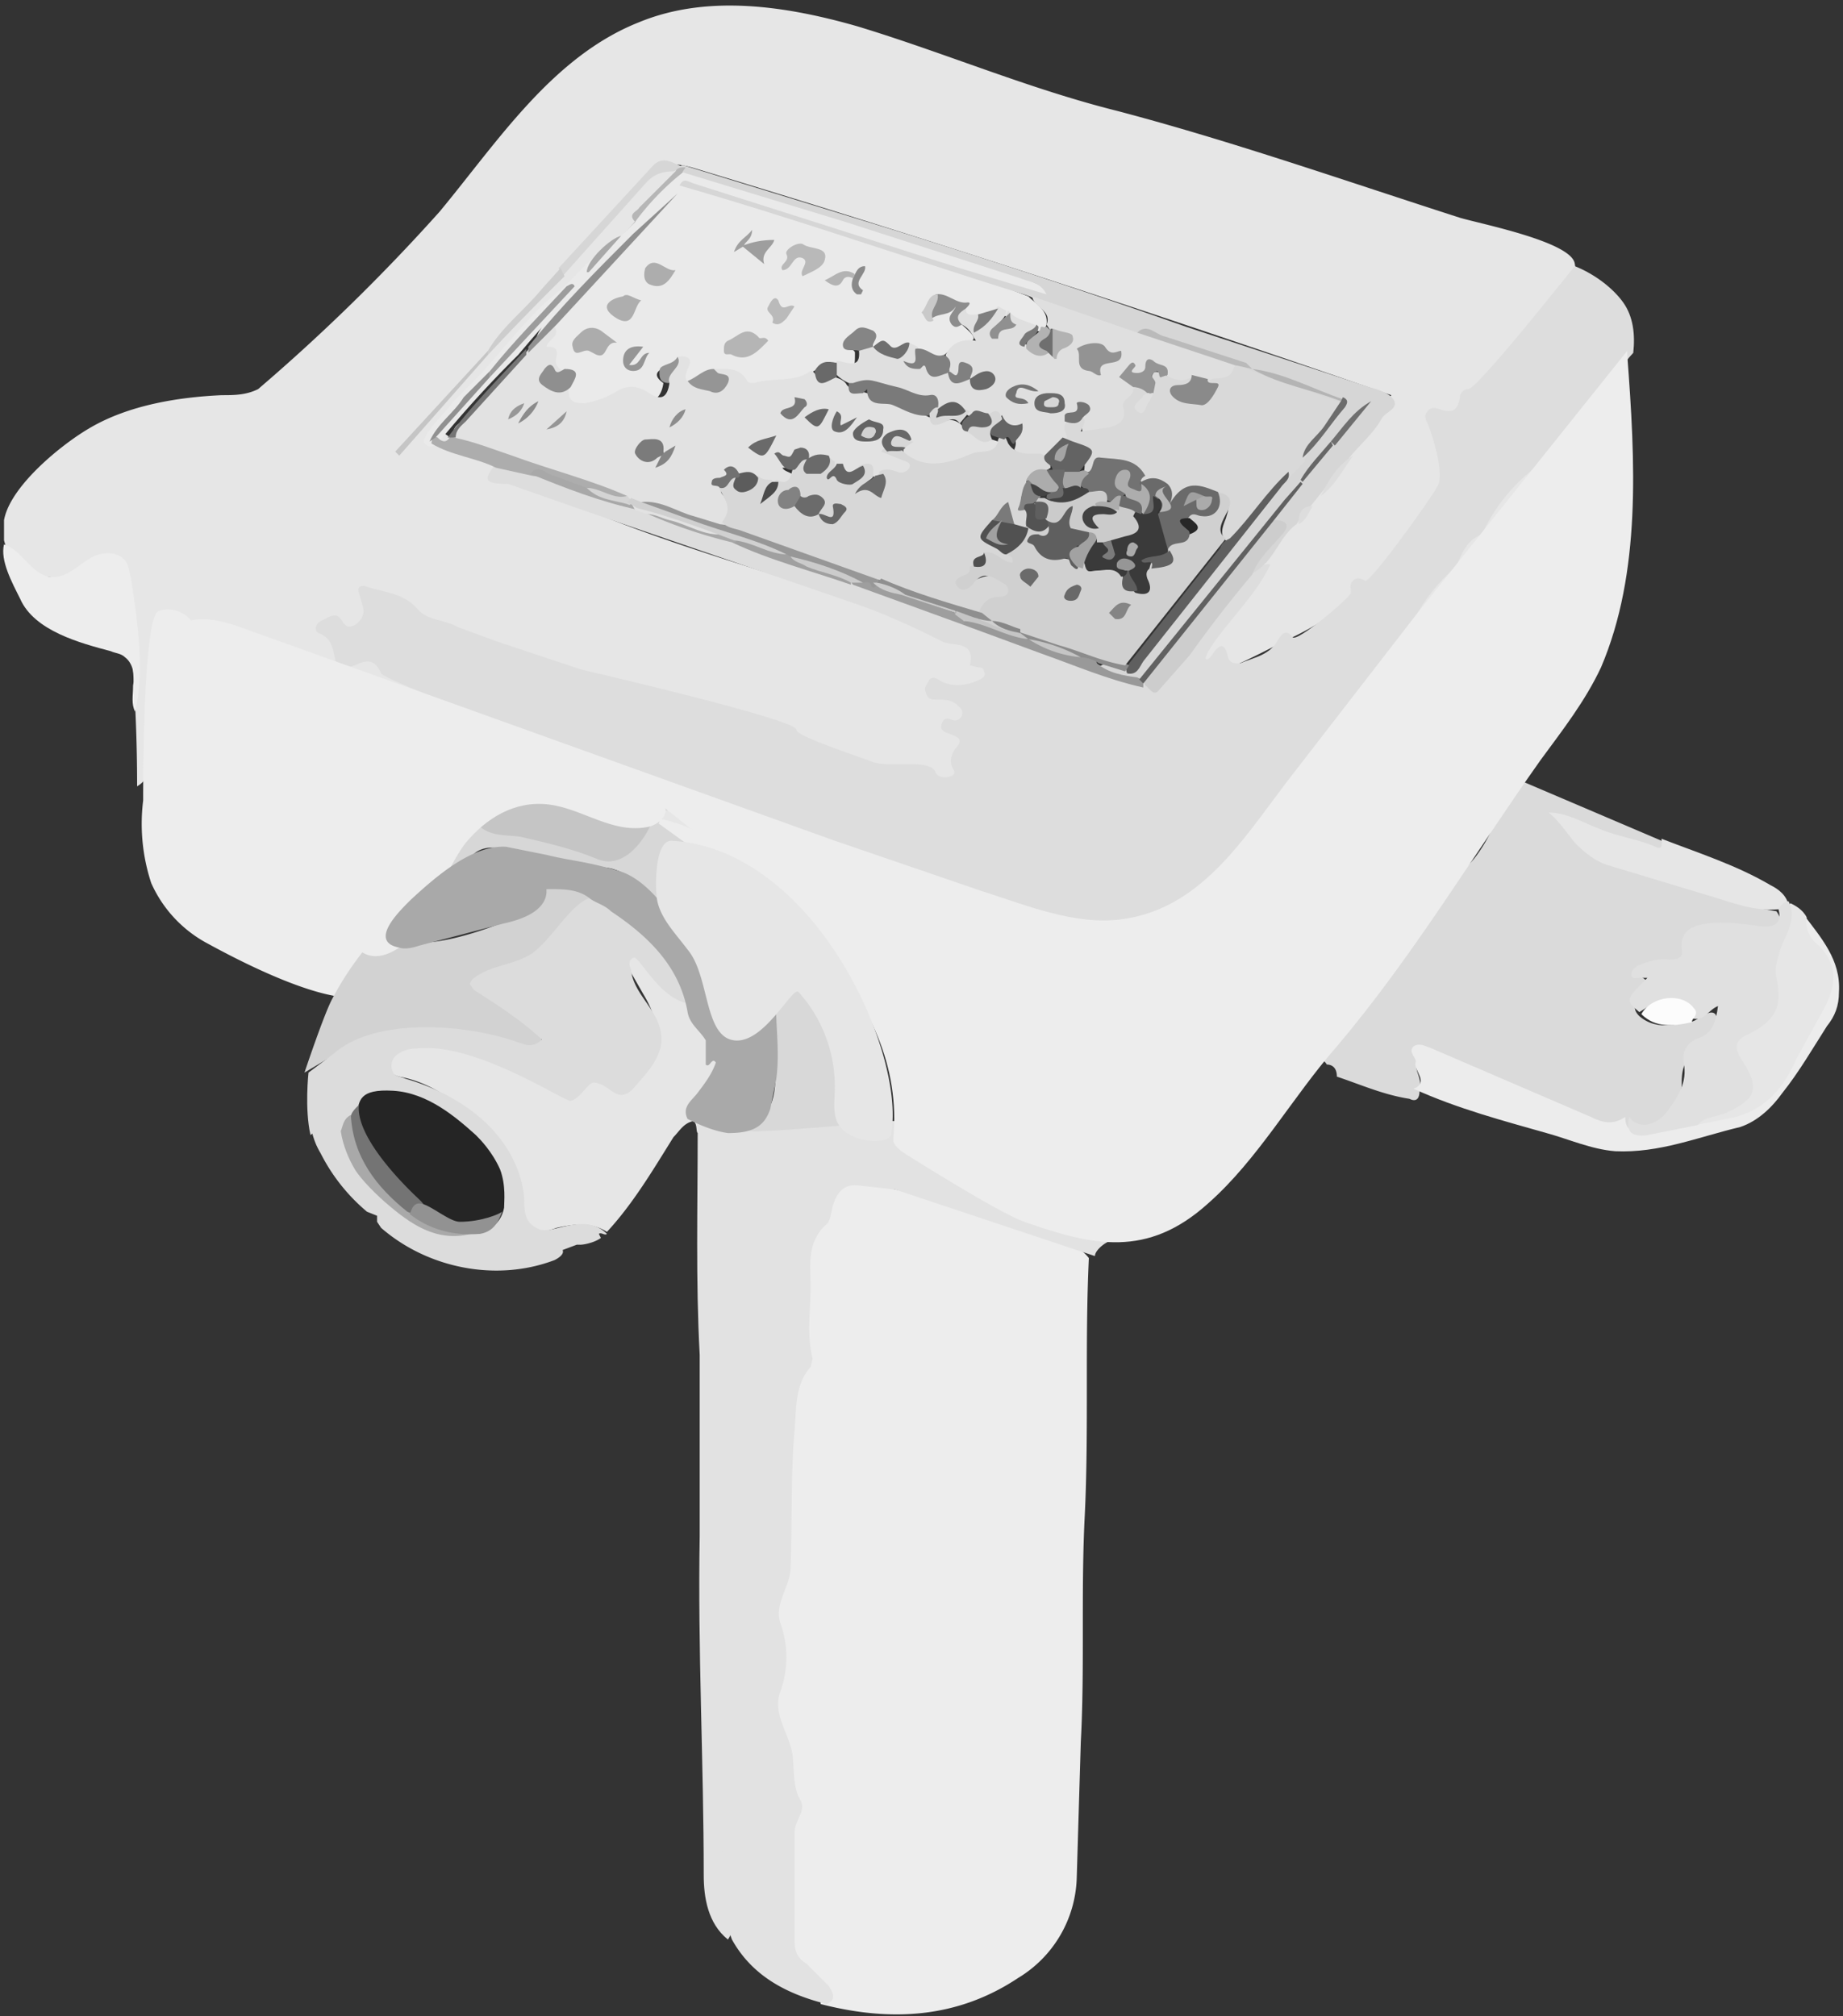 <svg xmlns="http://www.w3.org/2000/svg" id="图层_1" viewBox="0 0 91.4 100"><rect x="0" y="0" width="91.4" height="100" fill="#333333" stroke="none"/><style>.st0{fill:#e6e6e6}.st1{fill:#ededed}.st2{fill:#ddd}.st4{fill:#d2d2d2}.st5{fill:#e2e2e2}.st7{fill:#dcdcdc}.st9{fill:#d6d6d6}.st10{fill:#adadad}.st11{fill:#c5c5c5}.st12{fill:#cdcdcd}.st15{fill:#b6b6b6}.st16{fill:#a8a8a8}.st17{fill:#d7d7d7}.st19{fill:#9e9e9e}.st20{fill:#a0a0a0}.st24{fill:#a9a9a9}.st26{fill:#747474}.st28{fill:#dfdfdf}.st29{fill:#909090}.st31{fill:gray}.st33{fill:#acacac}.st34{fill:#8f8f8f}.st35{fill:#959595}.st36{fill:#8d8d8d}.st39{fill:#858585}.st40{fill:#bababa}.st41{fill:#6f6f6f}.st42{fill:#b2b2b2}.st43{fill:#696969}.st44{fill:#969696}.st45{fill:#8a8a8a}.st49{fill:#787878}.st51{fill:#616161}.st52{fill:#5f5f5f}.st56{fill:#676767}.st58{fill:#d0d0d0}.st59{fill:#979797}.st60{fill:#cbcbcb}.st62{fill:#7a7a7a}.st64{fill:#646464}.st65{fill:#7b7b7b}.st66{fill:#6b6b6b}.st67{fill:#6a6a6a}.st79{fill:#a5a5a5}.st82{fill:#828282}.st90{fill:#434343}</style><path d="M.2 26.8v-1c.3-1.7 2.9-3.8 4.3-4.6 1.9-1.1 4.3-1.5 6.5-1.6.6 0 1.2 0 1.8-.3a94.5 94.5 0 0 0 9-8.8c2.9-3.5 5.6-7.7 9.9-9.4 3.4-1.4 7.3-.8 10.8.2 4.3 1.3 8.5 3.1 12.9 4.2 5.7 1.5 11.4 3.5 17 5.3 1 .3 5.6 1.2 5.7 2.3.1.4-.2.9-.4 1.2l-8.6 13.3a14 14 0 0 1-5.2 4.1c-1.6.8-4.3 2.3-6.1 2.3.1-1 .9-1.9 1.6-2.7L69 19.6c-11.5-4-23.1-7.8-34.7-11.3-.4-.1-.8-.2-1.3-.1-.4.1-.7.4-1 .8L21.4 20.6 31.9 9.1c.5-.5 1.4-1.1 1.9-.6L21.9 21.4c7.2 5.1 16.3 6.6 24.5 9.9.8.3 4 .7 4.4 1.5.3.8.8 2.8 1 4.2 0 .4-.6 3.4-1 3.5 0 0-1.5 3.6-4.8 2.9-10-2.2-29.6-10.7-30-10.5-.6.3-1.4 0-2-.3-1.5-.8-3.2-1.2-4.8-1.8-.5-.2-1.2-.3-1.5.1l-.1.7v5.3c0 .8-.1 1.7-.8 2.1 0-3.3-.2-6.6-.6-9.9-.1-.5-.2-1-.6-1.3-.5-.3-1.1.2-1.6.5-1.4.8-3.4.1-3.8-1.5z" class="st0"/><path d="M54 62.4c-.2 4.2 0 8.5-.2 12.7-.2 3.8 0 7.6-.2 11.3l-.2 6.7a6 6 0 0 1-2.9 5c-3 2-6.3 2.2-9.8 1.3 0-.8-.6-1.2-1.1-1.7-.6-.4-.8-1-.8-1.7a29 29 0 0 1 .1-5.1c.1-1.1.1-2.2-.1-3.3-.1-.6-.2-1.2-.5-1.8-.4-.9-.4-1.9 0-2.9.2-.5.2-.9 0-1.4-.4-.9-.4-1.9 0-2.9l.3-1.5c-.1-2.4.2-4.8.2-7.2l.1-.9c.8-1.4.6-2.9.6-4.3v-2.1c0-.5.1-1 .5-1.4.4-.4.5-.9.7-1.4.4-1 .9-1.2 2-1.1 2.7.3 5.1 1.4 7.6 2.2l2.5.8c.5.1.9.3 1.2.7z" class="st1"/><path d="M60.9 44.4c-1.1 1.5-3 1.9-4.8 2.2-2.6.3-37-12.6-37.2-13.2-.3-.7-.7-.7-1.3-.4-.3.1-.6.2-.9 0-.2-.6-.1-1.3-.9-1.6-.2-.1-.2-.4.1-.6.3-.1.7-.5 1-.1.2.3.3.5.7.3.3-.2.5-.5.4-.9l-.2-.7c-.1-.3.1-.4.4-.3.9.3 1.8.3 2.5 1.1.5.6 1.3.5 2 .9l1.9.7 4.2 1.4c.4.1 10.8 2.5 10.7 3-.1.3 3.6 1.5 3.8 1.6.9.3 2.8-.2 3.1.5.1.4 1.1.3.9-.1-.2-.3-.2-.7.1-1.1.5-.5-.1-.6-.3-.7-.3-.1-.5-.2-.4-.5.1-.3.3-.3.5-.2.2.1.4 0 .5-.2.1-.3-.1-.4-.3-.6-.3-.2-.6-.2-.9-.2-.3 0-.5 0-.6-.4-.1-.2.1-.4.2-.6.2-.2.4 0 .6.1.6.3 1.3.2 1.9-.1.2-.1.3-.2.2-.4 0-.2-.2-.2-.3-.2l-.4-.1c.3-1.3-.9-.9-1.4-1.2-1.4-.7-2.9-1.4-4.4-1.9l-13.4-4.6-3.7-1.3c-1.2 0-1.2-.2-.7-.9.6-.3 1.2.2 1.8.2 1.8.6 3.5 1.3 5.4 1.8l4.7 1.6 6 2.1 5.6 1.9 8.8 3.1c.5.3.8.1 1.1-.3 1.5-1.6 2.7-3.5 4.2-5.1.3-.1.5-.5.9-.4-.6 1.3-1.7 2.4-2.6 3.6-.9 1.2-.6 1.3-.3.9.2-.3.6-.9.8.1.1.3.3.3.6.3.7-.3 1.5-.4 1.9-1.2.2-.3.4-.5.7-.1.2.3 2.9-2 2.9-2.2 0-.2-.1-.4.1-.6.2-.2.4-.1.6 0 .2.2 3.3-4.1 3.6-4.7.3-.5-.1-2.1-.5-3.1-.1-.2-.2-.4 0-.6.1-.2.4-.2.6-.1.6.2.9.1 1-.6 0-.2.2-.4.4-.4.4.1 5.2-6 5.3-6.1 1 .4 1.9 1.1 2.4 1.8s.6 1.6.5 2.5c-1.3 1.3-18.9 25.3-20.1 26.9z" class="st2"/><path fill="#dadada" d="M65.8 52.8c-.1-.2-.4-.3-.3-.4.6-.6.3-1.4.8-2 .3-.3.4-.7 1-.7.5 0 .9-.5 1.1-.9a48 48 0 0 1 4.7-6.2c.7-.9 1.1-1.8 1.3-2.8.1-.6.3-1.3 1.2-1l6.8 2.9c.3.9-.3.6-.7.5-1.5-.4-2.9-.9-4.3-1.5.8 1.3 2 2.1 3.5 2.5 2.4.6 4.8 1.6 7.2 2 .4.6.3.9-.3 1.1-.4.2-.8.1-1.2 0h-2c-.5.1-.9.3-1 .9 0 .7-.5.9-1.1.9l-1.2.3c.6.3.5.6.1 1-.3.3-.5.6-.1 1 .7.6 1.5.5 2.4.3.4 0 .6-.3.9-.4.4-.2.6 0 .5.4 0 .5-.2 1-.7 1.3-.8.4-1 .9-1 1.7 0 1.3-.7 2.1-1.8 2.6a1 1 0 0 1-1.2-.1c-.6.2-1.1 0-1.7-.2l-7.5-3.2-.3-.1c-.5-.2-.8-.1-.6.5.1.3.2.6.1.9 0 .3-.1.6-.5.4-1.3-.2-2.4-.7-3.6-1.1 0-.5-.3-.6-.5-.6z"/><path d="M34.4 55.6c-.5.1-.7.5-1 .8-1 1.6-2 3.3-3.3 4.7-.8-.5-1.6-.4-2.5-.2a3 3 0 0 1-1 .2c-.5 0-.8-.3-.7-.9.2-1.8-.6-3.1-1.8-4.3-1.3-1.1-2.6-2.2-4.3-2.5-.7-.2-.9-.7-.4-1.3.3-.4.7-.8 1.3-.7.9.1 1.8-.1 2.7.2 1.6.5 3.4.5 4.7 1.7.2.1.4.4.6.1.4-.6.8-.2 1.2 0 1 .5 1 .5 1.7-.4 1.1-1.3 1.2-2.2.3-3.7l-.8-1.4c-.1-.3-.1-.5.2-.7.2-.1.5-.1.6.1.6 1 1.6 1.6 2.5 2.2l.2.3c.2.6.8.9.9 1.5.1.4.1.8-.1 1.2.1-.1.2-.4.4-.3.2.1.2.3.1.5-.1.5-.4.8-.7 1.2-.3.4-.6.7-.7 1.2l-.1.5z" class="st0"/><path d="M9.5 30.8c-2.6.8 6.2 11.6 7.6 13.2.3.4 2 4.9 1.4 5.2-.5.3-1.1.4-1.9.2-2.2-.4-5.2-2-6.3-2.6a6.3 6.3 0 0 1-2.8-3 9.4 9.4 0 0 1-.4-4.1c0-1 0-9.4.8-9.4.5-.2 1.2 0 1.6.5z" class="st1"/><path d="M16.5 49.5a15 15 0 0 1 2-2.9l.3-.2c.2-.1.4.1.6.1 1.6.8 4.8-.4 6.4-1.1.9-.4.7-1.5 1.7-1.7.6-.1 1.7.3 2 .8-1.2.6-1.4 2.4-2.5 3.1-1.1.7-2.8.2-3.6 1.1l2.8 1.9.6.5c.1.2.1.6-.1.8-.2.2-.5.1-.8 0-3.1-.8-6.5-1.2-9.3.4l-1.5.9s1-3 1.4-3.7z" class="st4"/><path d="M34.4 55.6v-.2c.8-.2 1.3.4 2 .6l2.3.8c.3.1.7.1.7.6-.8 0-1.6 0-2.4-.3-.9-.3-1.3 0-1.2.9.1 1.1-.5 2-.4 3.1l.3 2.6c0 1.1.3 2.3.1 3.4V82.3L36 94l.2 1.2c.2.4.1.7-.1 1-1-.8-1.2-2.1-1.2-3.2 0-5.6-.3-11.2-.2-16.8v-9c-.2-3.7-.1-7.3-.1-11-.1-.1 0-.4-.2-.6z" class="st5"/><path fill="#ececec" d="M70.1 54c.8-.3 0-.9.1-1.3.1-.2-.4-.5-.1-.8.3-.2.6 0 .9.1l7.9 3.4c.6.3 1.1.4 1.7 0 0 .7.4.8 1 .6l2.3-.5c.8-.1 1.6-.4 2.3-.6.9-.3 1.6-.9 2-1.7l1.9-3.6c.5-.9.5-1.8-.2-2.6-.3-.4-.9-.9-.5-1.7.9 1.2 1.9 2.3 1.8 3.9 0 .7-.2 1.2-.6 1.7-.7 1.1-1.4 2.3-2.2 3.3-.5.7-1.2 1.4-2.1 1.7-2.1.5-4 1.3-6.2 1.2-1.2-.1-2.3-.6-3.4-.9-2.1-.6-4.4-1.2-6.6-2.2z"/><path d="M.2 27c.9.3 1.3 1.4 2.2 1.6 1 .2 1.7-.9 2.5-1.1.4-.1 1-.1 1.3.3.2.2.2.6.3.9.3 2 .7 4.6.2 6.6-.2-.4-.1-.8-.1-1.3.1-.5 0-1.1-.4-1.4-.2-.2-.5-.2-.7-.3-1.5-.4-3.8-1-4.5-2.6-.4-.8-1-1.9-.8-2.7z" class="st1"/><path d="M89.6 45.5c-.1.6.2 1.1.6 1.4 1.2 1.2.7 2.4 0 3.6l-1.1 2c-.7 1.6-1.7 2.7-3.5 3l-1.5.3c0-.4.3-.5.6-.5l1.1-.4c1-.6 1.1-1 .5-1.9-.6-1-.5-1.2.4-1.9.9-.6 1.5-1.3 1.2-2.4-.2-.7.1-1.3.4-1.9.3-.6.5-1.2.4-1.9l.1-.1c.2.1.6.3.8.7z" class="st0"/><path d="M88.2 45.1c-1.2.1-2.2-.3-3.2-.6l-5.3-1.6c-.6-.2-1.1-.6-1.6-1.1-.4-.5-.8-1.1-1.3-1.5.9 0 1.7.5 2.5.8.9.4 1.9.5 2.8.9.4.2.3-.2.3-.4 1.8.7 3.7 1.3 5.4 2.3.4.2.8.5.9 1l-.5.2z" class="st0"/><path d="M15.3 53.2l1.2-.9c2.1-1.9 6.7-1.5 9.2-.6.3.1.5.2.8.1.3-.1.5-.3.4-.6.2.2.5.4.6.7.1.2.2.4.1.6-.1.3-.6.2-1 .1-1.7-.8-3.8-1.2-5.6-1.1-.9.1-1.9.2-2.6.9-.4.3-.5.8-.9 1.1-.7.6-1.4 2.3-2.1 2.8-.3-1.3-.1-3.1-.1-3.1z" class="st7"/><path d="M31.5 47.5l.2.2c.7.9 1.5 2 2.6 2.1h.2a9 9 0 0 0-4.3-5.1c-.3-.1-.5-.3-.8-.2-1.1.2-2.1 2.3-3.2 2.9-.9.5-2 .5-2.8 1.2l-.1.2.2.3c1.1.7 2.2 1.4 3.2 2.3.5.4.8 1.2-.2.8a16 16 0 0 0-5.7-1c-.9 0-2 .2-2.5.9l-.5.9c-.7 1-2.4.9-2.4 2.5 0 .6.2 1.2.5 1.7a9.2 9.2 0 0 0 2.3 2.9l.5.2V60.6l.2.3c2.3 2 5.7 2.7 8.6 1.6.2-.1.5-.3.4-.5l.8-.3c-.1.1.7 0 1.1-.3l-.1-.2c.1-.1.3.1.4 0-.7-.7-1.6-.5-2.4-.3-.4.1-.8.2-1.1 0-.6-.3-.6-.9-.6-1.4-.1-1.5-.9-2.9-2-3.9s-2.5-1.7-3.9-2.1c-.2-.1-.5-.1-.6-.3a.7.7 0 0 1 .2-.9c.3-.2.6-.3 1-.3 2.9-.3 7.2 2.6 7.6 2.6.5-.1.9-1 1.2-.9.8.1 1.1 1.1 1.9.3.6-.7 1.3-1.4 1.4-2.3.1-1.5-1.4-2.3-1.5-3.6-.2-.4 0-.6.2-.6zM21 54.6c2.1 1 3.5 3.2 3.6 5.6l-.1.2c-.4.6-1.1.8-1.8.8-2-.1-3.2-1.6-4.6-2.8l-.4-.9c-.3-.8-.5-1.7 0-2.4.6-1.1 2.2-1 3.3-.5zm7.6 7.1c-.1.1.7 0 1.1-.3" class="st7"/><path d="M15.6 56.4c0-.2 0-.4.2-.4s.2.2.2.3c.1.3 0 .4-.3.5l-.1-.4z" class="st7"/><path fill="#eaeaea" d="M30.8 11.7l.7-.7c.5-1.1 1.5-1.8 2.4-2.5l6.6 2 10.1 3.2 1.1.5c.2.1.4.3.2.5-.1.2-.4.2-.6.1-1.8-.8-3.7-1.2-5.5-1.8l-9.9-3.2 13.8 4.4 1.3.5c.4.4 1 .7.9 1.4-.1.3-.2.4-.5.3l-.2-.1c-.5-.1-.9-.2-1.3-.6l-.2-.1-.4-.1-1 .3c-.3 0-.5-.1-.6-.4-.2-.7-.8-.4-1.2-.6-.6.3-.6.5-.3.7l.3-.1c.5-.2 1.2-.8.9.5l.3.2c.8.7.8.8-.1 1-.4.1-.6.4-.9.6-.5.2-1-.1-1.4-.3l-.5-.1c-.4 0-.8.3-1.1-.1-.1-.2-.4.1-.5.1l-.2-.1-.1-.3c-.1-.2-.3-.3-.5-.2-.2 0-.4.1-.4.3-.1.3.4.3.4.5 0 .9 0 .9-1.2.8-.4-.1-.7 0-1 .2-.9.7-2 .5-3 .7-.2 0-.4 0-.6-.2-.4-.4-.9-.5-1.5-.5-.5.1-.8.7-1.4.7-.3-.1-.3-.4-.3-.7 0-.2.2-.4-.2-.4-.4.2-1 .4-.3.9-.1.7-.5 1.1-1.1.8-.8-.4-1.4-.3-2.1.1-.4.3-.9.3-1.4.3-.5 0-.9-.3-.8-.9.1-.3.3-.7-.2-.8-.6-.7-1.1-1.4-.4-2.3 1.7-2.1 3.6-4 5.5-5.9-2.3 2.4-4.6 4.8-6.7 7.3a56.6 56.6 0 0 0-4 4.4c-.3.2-.5.2-.7-.1.3-.8 1-1.3 1.5-2l1.2-1.2c1.4-1.5 2.6-3.2 4.2-4.4l.7-.7c.9-1 1.6-1.4 2.2-1.9z"/><path d="M51.1 14.7c-5.8-1.8-11.5-3.8-17.4-5.5.2-.4.4-.2.7-.1l13.2 4.2 4.3 1.3c-.3-.6-.8-.6-1.3-.8L41.9 11l-8.2-2.5c-.1-.1 0-.2.1-.3h.1l10.4 3.2c4.8 1.5 9.7 3.1 14.5 4.8l9.1 3c.4.1 1 .3 1.2.6.3.5-.4.6-.6 1-.4.7-1 1.2-1.5 1.8l-1.6 2-.4.5c-.4.2-.5.6-.7.9-.7.5-1 1.4-1.6 2a3 3 0 0 1-.7.5c-.2-.9.6-1.2 1-1.7.2-.3.6-.6.1-.9.3-.8 1-1.3 1.4-2l1.6-1.9 1.3-1.6-1.3 1.6-1.6 1.9-7.1 9.1c-.3.3-.5.7-1 .9-.7-.2-1.4-.2-1.9-.8.4-.4.8 0 1.3 0 .3 0 .5-.2.7-.4l7.1-8.9.1-.2.8-1 1.7-1.9c.1-.2.5-.4.1-.7-1.4-.5-2.7-1.1-4.1-1.4l-.2-.1-4.9-1.7h-.7c-1.9-.7-3.7-1.1-5.3-2.1z" class="st9"/><path d="M21.7 21.7c.2.2.4.3.6 0l.4-.2 1 .2 6.8 2.3c.3.1.7.2.9.6-.1.5-.4.3-.7.3l-1.3-.4c-1-.2-1.9-.8-3-.9l-1.8-.4c-1-.5-2.2-.6-3.2-1.2 0-.2.1-.4.3-.3z" class="st10"/><path d="M27.7 13.3l4.7-5.1c.5-.5 1-.1 1.5.1l-.5.2c-.5 0-.9.1-1.3.5l-3.4 3.8-.8.9-.2-.4z" class="st9"/><path d="M24.2 17.6l-4.4 5-.2-.2 4.6-5v.2z" class="st11"/><path d="M24.2 17.6v-.2c.7-1.2 1.8-2 2.7-3.1l.9-1 .2.4a138 138 0 0 0-3.8 3.9z" class="st12"/><path fill="#9c9c9c" d="M28.5 14.2l-4.2 4.5v-.3c1.2-1.5 2.5-2.8 3.8-4.2.2-.1.3-.2.4 0z"/><path fill="#919191" d="M24.3 18.4v.3l-2.7 3-.3.2c.4-.9 1.2-1.4 1.7-2.2l1.3-1.3z"/><path d="M33.5 8.5c.1-.2.3-.2.5-.2l-.2.3a13 13 0 0 0-2.3 2.4c-.4-.4.1-.5.2-.7l1.8-1.8z" class="st15"/><path d="M65.5 24.6c.4-.8.8-1.5 1.6-2-.5.7-.9 1.5-1.6 2z" class="st2"/><path d="M30.8 11.7l-1.6 1.8h-.1c0-.6 1.2-1.7 1.7-1.8z" class="st16"/><path d="M64.4 26c0-.5.1-.9.7-.9-.2.3-.3.7-.7.9z" class="st2"/><path d="M23.8 41c.9-1.6 1.7-1.9 3.5-1.4 1.6.5 3.3.8 4.9 1.2.5.5.1 1-.2 1.4-.3.5-.7.9-1.4.8-.9-.1-1.7-.5-2.6-.8l-3.6-.8c-.2.1-.8.2-.6-.4z" class="st11"/><path d="M23.8 41c.6.5 1.3.4 2 .5 1.3.3 2.6.6 3.8 1.1 1.6.7 3-1.7 3.1-3.2.1 0 1.5.7 2.2 1.8.4.6.5 2.3.3 2.4-.2.1-2.6.6-2.6 1.2-.7-.7-1.2-1.4-2.2-1.7-.7-.2-1.5 0-2.3-.3-1-.4-2.1-.4-3.2-.7-.8-.2-1.5.1-1.7.7-.3.8-.7.6-1.2.5h-.4c.5-1.5 2.1-2.2 2.2-2.3z" class="st17"/><path d="M34.9 41a10 10 0 0 1 3.4 3.4c-.1.1-.1.2-.3.2-.6-.4-1-1.2-1.6-1.7a6.8 6.8 0 0 0-2.9-1.8l-.8-.5c-2.1-.6-4-1.6-6.2-2.2-1-.3-2.1-.4-3.1 0-.1-.1-.3 0-.4-.2 1.6-.6 3-.4 4.6.2l4 1.3c.4.2.9.2 1.3.5h.2c.5 0 .9.2 1.3.4l.5.4z" class="st0"/><path d="M32.7 40.6c2.4.5 4 2 5.3 3.9l.1.3c-.2.4-.4.1-.5 0-.9-1.1-2.1-1.7-3.2-2.7l-1.8-1.3c.1.1.1 0 .1-.2z" class="st1"/><path d="M73.5 26.5a8.7 8.7 0 0 1 2.5-3.2c-.6 1.2-1.6 2.2-2.5 3.2zM69.9 31.2a8.6 8.6 0 0 1 2.1-2.9c-.4 1.1-1.2 2-2.1 2.9z" class="st0"/><path d="M19.2 45.8v.3l-.4.2-.2-.1c-.3-.1-.4-.3-.3-.5l.2-.3c.4-.1.5.2.7.4z" class="st1"/><path d="M72.2 28.1c.3-.6.5-1.3 1.3-1.6a4 4 0 0 1-1.3 1.6z" class="st0"/><path d="M34.4 40.6c-.5 0-.8-.2-1.3-.4.5-.2.9 0 1.3.4zM32.9 40.3c-.4-.1-.9-.2-1.3-.5.6-.1 1 0 1.3.5z" class="st1"/><path d="M63.2 25.8c.8 0 .7.4.3.8-.5.6-1.1 1.1-1.4 1.9a60.9 60.9 0 0 0-3.1 4l-1.5 1.7c-.3.4-.5-.1-.7-.2l-.1-.2 4.5-5.8c.6-.7 1.1-1.6 2-2.2z" class="st12"/><path fill="#999" d="M56.7 33.9v.2c-1.8-.4-3.4-1.1-5.1-1.7L47.8 31c-.1-.1 0-.2 0-.2.8-.2 1.4.3 2 .4l1 .3.2.1c.8.3 1.6.7 2.4.8.4.1.9 0 1 .5.6.5 1.3.6 2 .7.2.1.3.1.3.3z"/><path d="M26.3 23.5c.3-.4.6-.2.9 0l1.9.7 1.9.7c.3 0 .5.1.7.3v.1c-1.9-.4-3.7-1.1-5.4-1.8z" class="st16"/><path d="M47.8 30.8v.2l-5.5-2c-.1-.1-.1-.2 0-.2l.5-.1.6.2c.4.3.9.4 1.4.6l2.6.9c.2 0 .4.1.4.4z" class="st19"/><path d="M42.2 28.8v.2c-2-.7-4-1.2-5.9-2.1l.2-.2c.9 0 1.7.5 2.6.7l.3.1 2.2.8c.2.1.6.1.6.5z" class="st20"/><path d="M36.5 26.9h-.2a25 25 0 0 1-4.6-1.6c.2-.2.4-.2.7-.1l3.8 1.3c.1 0 .3.1.3.4z" class="st16"/><path fill="#e0e0e0" d="M88.2 45.1c.1-.2.3-.4.5-.4.5 1-.3 1.8-.5 2.7-.1.4-.2.7-.1 1.1.3 1.4 0 2.1-1.4 2.8-.7.3-.7.7-.3 1.3.9 1.4.7 1.9-.8 2.6-.5.2-1.1.2-1.4.6l-2.5.5c-.7.1-1.1-.1-.9-.9.4.6 1.3.5 1.9-.3.5-.7 1-1.4.8-2.4-.1-.6.2-1 .7-1.2.7-.2.9-.8 1-1.6-.5.2-.7.8-1.3.6-.2-.9-.8-1.1-1.8-.8l-.8.5c-.7-.6-.7-.6.4-1.7h-.4c-.2 0-.4.1-.4-.2 0-.2.2-.3.3-.4.5-.2 1.1-.4 1.6-.3.4 0 .7-.1.6-.5-.1-1 .6-1.2 1.3-1.3.8-.1 1.5 0 2.3.1 1 .2 1.4-.1 1.2-.8z"/><path fill="#fcfcfc" d="M81.4 50.3c.5-.9 2-1.1 2.6-.3.3.3-.1.5-.1.7-.9.2-1.8.3-2.5-.4z"/><path fill="#d8d8d8" d="M39.4 57.4c-.9-.6-2.1-.7-3-1.3l.1-.1c1.8-.8 1.9-1 2-3.1.1-1.3-.4-4.2-.1-5.5.1-.2 1.4 1.5 1.6 1.8 1.3 1.6 2 3.4 1.8 5.5-.1 1.1-.1 1.1.9 1.6.4.1.7.3.9.7 0 .3-.2.3-.4.3l-.9-.2c-.7-.3-1.3-.5-1.7.4l-.3.1c-.4 0-.7 0-.9-.2z"/><path d="M44.3 55.6c-.1 0-6.4.6-7.1.5-1.1-.3-1.6.9-1.6 2.1l-.2 1.3a6 6 0 0 0-.1 3.5c.3 1.3.3 2.6.3 3.8v9.6c-.1 3.4.2 6.9.1 10.3l.1 5.4c0 1.4 0 2.8.5 4.1 1 1.8 2.7 2.7 4.7 3.2.5-.2.3-.6.1-.9L40 97.4c-.5-.3-.6-.7-.6-1.2v-5.3c0-.6.6-1.1.3-1.6-.4-.7-.3-1.5-.4-2.3-.2-1.1-1-2-.6-3.1a5 5 0 0 0 0-3.4c-.3-.9.4-1.7.5-2.6.1-2.3 0-4.6.2-6.9.1-1.1 0-2.3.8-3.2l.1-.4c-.3-1.2-.1-2.4-.1-3.6 0-1-.2-2.1.7-3 .3-.2.3-.6.4-1 .2-.6.5-1.1 1.3-1l1.8.2 9.9 3.3c0-.3.6-.8 1-.8-.3-.2-9.7-5.8-11-5.9z" class="st5"/><path d="M80.7 17.6v-.2l-10.4 13-6.5 8.4c-2.2 2.9-4.3 6.3-8.2 6.8-2.3.3-4.7-.7-6.9-1.4l-7.3-2.5-29.5-10.6c-1.1-.4-2.6-.7-3.3.2-.4.4-.5 1.1-.5 1.6-.1 1.9.1 3.8.8 5.6.6 1.7 1.7 1.6 3.3 1.8 1.9.3 3.3 2 4.4 3.6.2.3.4.6.3.9-.1.4.5 3.8 2.9 2.2 1.5-1.1 2.2-3.8 3.3-5.2 1-1.2 2.4-2.1 4.1-1.9 1.7.2 3.2 1.5 5 1.1.4-.1.9-.5.8-.9 5 4 12 9.1 11.3 16.4 0 .3.2.4.4.6.3.2 4.9 3.1 6.1 3.5 3.4 1.2 6.1 1.8 9.1-.9 2.5-2.2 4.2-5.3 6.4-7.8 3.8-4.5 6.7-9.4 10.1-14.2 1.1-1.5 2.2-2.9 3-4.6 2-4.7 1.7-10.2 1.3-15.5z" class="st1"/><path d="M44.7 48.3c.4 0 .6.2.6.6 0 .2-.1.5-.3.4-.4-.1-.6-.3-.7-.7-.1-.3.2-.3.4-.3z" class="st1"/><path d="M38.5 49c.1-.1.1-.3 0-.4a.3.3 0 0 0-.4 0c-.4 1-.9 1.8-1.7 2.6.2-.7-.2-1.2-.5-1.8l-2-3c-.2-.3-1.5-2.7-3.2-3.2s-2.4-.5-3.6-.8l-2-.4c-1.7-.1-3.5 1.5-4.7 2.6-.5.5-2.2 2.1-.6 2.4.3.1.7 0 1-.1l4.2-1.1c.9-.2 2-.6 2.1-1.5v-.2h.1c.8 0 1.5 0 2.1.5.3.2.7.3 1 .6 1.8 1.2 3.4 2.7 3.8 5 .1.6.6.9.9 1.4v1.2c.2.2.3-.4.5-.1-.2.6-.6 1.1-.9 1.5-.3.4-.8.7-.5 1.3.6.3 1.3.6 2 .7 1.2 0 1.8-.3 2.1-1.2l.3-1.5c.2-1.5-.1-3 0-4.5z" class="st24"/><path fill="#252525" d="M23.6 56.3c-1-.9-2.4-2.1-4.1-2.2s-1.7.5-1.8 1.2c-.1.6 0 1.6.3 2.1.6 1.1 2.1 3.3 4.3 3.7 2.2.4 2.6-.7 2.7-1.2 0-.3.1-1.1-.2-1.9-.4-.9-1-1.5-1.2-1.7z"/><path d="M20.8 59.5c.1.1.3.3.3.5s0 .4-.2.5l-.4-.1a6.2 6.2 0 0 1-3.2-4.2c0-.3-.2-.6.1-.8 0-.2.2-.4.4-.6-.2 1.8 2.9 4.6 3 4.7z" class="st26"/><path d="M17.4 55.3c.1 2.1 1.3 3.6 2.8 4.8 1 .4 1.9.9 2.9.8.2 0 .5 0 .6.2-1.8.6-3.1-.2-4.4-1.3-.6-.5-1.4-1.3-1.7-1.8s-.6-1.2-.7-1.9c.1-.2.1-.6.5-.8z" class="st24"/><path fill="#929292" d="M23.8 61.2c-1.3.1-2.5-.2-3.5-1 .1 0 .1-.6.6-.5.5.1 1.4.9 1.9.9 1.1 0 2-.4 2.1-.5-.2.6-.5 1-1.1 1.1z"/><path d="M31.1 24.6c-1.8-.8-3.8-1.3-5.7-2-.9-.3-1.9-.7-2.9-.9-.1-.4.1-.6.4-.8 1.1-1 2-2.3 3.1-3.3.4-.5.7-1.2 1.5-1.4.3.5-.3.6-.4 1 .3 0 .6 0 .5.5-.1.3 0 .5.3.7 0 .3-.2.3-.4.2-.2-.1-.4-.1-.5.2 0 .3.2.3.4.4.3.1.6-.1.8.1 0 .6.2.7.8.7.6-.1 1.1-.3 1.6-.6s1-.3 1.6.1c.6.4.9.2 1-.5-.4-.6.3-.8.4-1.3.5-.1.8.1.5.6-.1.3-.2.5.1.7l1 .2c.2 0 .5.1.6-.2.1-.3-.2-.3-.3-.4l-.1-.3c.6 0 1.2-.1 1.6.5.1.2.2.2.4.2.9-.3 2 0 2.8-.6h.1c.3.4.7.4 1.1.3.3.1.5.2.6.4l.2.2c1.4.3 2.6.8 3.9 1.4.2.2.4.3.7.2.3-.1.5-.1.8.1l.4.4c.4.2.7.5 1.2.4l.6.2c.2.3 0 .5-.3.6l-2.5.8c-.8.1-1.6.1-2.1-.7l-.1-.2V22c-.3-.2-.5-.2-.7.1-.2.2-.1.3.1.4.2.1.5.1.7.3.3.2.7.3.6.7-.1.4-.5.4-.8.4h-.8l-.4-.1c-.2-.2-.4-.4-.7-.2-.5.3-.9.3-1.3-.2l-.5-.3h-.9l-.2-.1c-.1-.1-.1-.4-.2-.2-.2.4-.6.4-.9.4.1.2.4.2.6.4.2.7-.1 1-.8.8h-.4l-.7-.2-.8-.2c-.4-.3-.4-.3-.8.1-.2.2-.2.3 0 .5.6 1.1.6 1.2 0 1.9-1 .1-1.8-.5-2.7-.7-.4-.1-.7-.3-1.1-.3l-.6-.2-.4-.7z" class="st5"/><path d="M42.1 19a2 2 0 0 1-.6-.4c-.2-.2-.2-.4 0-.7.4 0 1.2.5 1.1-.5.2-.3.4-.3.7-.2.2.1.4-.2.6 0 .5.6.9.1 1.2-.2l.4.2c.2.3.2.6 0 .9.6-.4 1 .4 1.6.3.2.6.7.3 1.1.4.3.2.5.4.9 0-.3-.3-.6.1-.9 0-.2.1 0-.7-.4-.2-.3.4-.5.1-.7-.1l-.2-.9c.3-.6.8-.8 1.5-.7-.2-.3-.3-.6-.7-.8-.5-.4-.4-.5.2-.8 0 .4.3.3.6.3.2-.2.1.6.4.1l.6-.5.4.2c0 .4-.4.6-.6.9.6 0 .5-.6.7-.9.3.4.8.5 1.3.7.2.3-.1.4-.3.6-.1.1-.3.2-.1.4.3.2.6.2.9.2l.4.1c.2-.3 1.2-.5.1-.9l-.2-.1-.2-.3c.3-.7-.7-.9-.7-1.4l5.2 1.8c.5-.2.8.2 1.2.3l3.6 1.3c.3.3.2.5-.1.6-.4.2-.7.3-1.1.3l-.9-.1c-.4.1-.8.2-1.1-.1-.3-.4-.7-.7-1.1-.2-.2.2-.5.3-.8 0-.2-.2-.3.1-.4.1l.3.1c.2.1.3.2.4.5-.4 1.8-.7 2-2 2.2-.8.1-.8 0-.7-.8l.2-.3c-.1.4-.7.2-.8.6 0 .3.2.6-.1.9-.4.3-.6.7-1.1.9-.6.1-1.2 0-1.6-.5.3-.7-.4-.8-.6-1.3-.1-.2-.1-.7-.6-.3h-.9l-.2-.1c-.4-.3-.8-.4-1.3-.2l-.2-.1c-1-.7-2.3-.8-3.4-1.3-.3-.2-.7.4-1 0z" class="st28"/><path d="M27.6 16.1l-1.4 1.4v-.3c1.6-2 3.4-3.8 5.2-5.6l2.2-2-6 6.5z" class="st29"/><path fill="#b5b5b5" d="M38.1 16.9c-.5.5-1 1.1-1.8.7-.1-.1-.4.1-.4-.2 0-.2 0-.4.2-.5.5-.2.9-.8 1.5-.2.1.2.3-.1.5.2z"/><path d="M46.8 17.6c.4.2.4.5.2.9-.4.1-.9.5-1.1-.3-.1-.2-.2.1-.3.1-.3 0-.6 0-.8-.4.9.4.5-.3.6-.6.6-.1.9.5 1.4.3z" class="st31"/><path fill="#b9b9b9" d="M39.8 13.7c-.2-.3.4-.7 0-.9-.5-.2-.5.6-1 .6-.2-.3.4-.4.2-.8-.1-.2.5-.6.8-.5.4.3 1.3.1 1.1.8-.1.4-.7.6-1.1.8z"/><path d="M30.6 17c-.7-.1-.4 1-1.2.5l-.2-.1c-.3-.1-.7.4-.8-.2-.1-.3.2-.5.4-.7.3-.3.7-.3 1-.1l.8.6z" class="st33"/><path d="M28.3 19.2c-.5.5-1 .2-1.4-.1-.4-.3 0-.6.1-.8.1-.1.3-.4.5 0 .1.3.3.1.5 0 .9 0 .5.5.3.9z" class="st34"/><path d="M35.4 18.3l.2.2c.2.1.7 0 .5.5-.2.4-.5.6-.9.4-.4-.1-.8-.1-1.1-.5.5-.2.8-.6 1.3-.6z" class="st35"/><path d="M47.9 15.3c-.3.2-.6.4-.2.8-.2.1-.3.2-.5 0-.3-.4.1-.6.2-.9-.3.5-.8.3-1.2.6-.3 0-.3-.2-.2-.4l.4-.8c.6-.1 1 .5 1.6.4.2 0 0 .2-.1.3z" class="st36"/><path fill="#aeaeae" d="M31.8 14.9c-.4.3-.3 1.4-1.2.9-1-.6-.3-1 .3-1.1.2-.2.5.1.9.2z"/><path fill="#757575" d="M26.1 17.3v.3l-3 3.3c-.2.2-.5.4-.5.8h-.4c1.2-1.6 2.6-3 3.9-4.4z"/><path d="M43.3 17.2l-.7.2c-.3-.1-.8.1-.8-.3 0-.3.4-.5.6-.7.3-.3.6-.1.9 0 .4.3-.1.6 0 .8z" class="st39"/><path d="M33.5 13.4c-.3.5-.6 1-1.3.7-.4-.2-.2-.8-.2-.8.5-.7 1 .2 1.5.1z" class="st10"/><path d="M39.4 15.2l-.4.6c-.2.2-.4.4-.7.2.2-.4-.4-.5-.2-.8.1-.2.3-.6.5-.3.2.7.5.1.8.3z" class="st40"/><path d="M31.9 17.2l-.7.9c.6.1.5-.6 1-.6-.3.3-.2.9-.8.9-.3 0-.5-.2-.5-.5 0-.5.3-.8 1-.7z" class="st35"/><path d="M45.1 17c0 .4-.4.8-.6.8-.4-.1-.9-.2-1.2-.6.5-.4.5-.4.9 0 .3.2.6-.3.9-.2z" class="st41"/><path d="M51.9 16.2l.2.2c.2.3.1.5-.1.6-.3.2 0 .3 0 .5-.4.3-.8.1-1.1-.2-.1-.6.6-.6.7-1 0-.2.2 0 .3-.1z" class="st42"/><path d="M36.8 12.2c.5-.2 1-.3 1.6-.3-.1.4-.7.6-.5 1.2l-1.1-.9z" class="st19"/><path d="M41.5 18v.7c-.5.2-1 .7-1.1-.3.3-.5.6-.5 1.1-.4z" class="st43"/><path d="M50.1 15.5c0 .3 0 .5.3.6-.2.4-.9 0-.9.7h-.3c-.2-.2-.1-.4 0-.5l.8-.7.1-.1z" class="st29"/><path d="M33.6 17.7c.3.5-.6.8-.4 1.3-.3 0-.5-.1-.5-.5 0-.3.1-.3.3-.4.3-.1.5-.2.6-.4z" class="st44"/><path d="M42.4 13.6c.1-.2.2-.4.5-.4.1.4-.7.8-.1 1.2l-.1.2h-.2c-.3-.2-.3-.5-.2-.8l.1-.2z" class="st45"/><path fill="#c9c9c9" d="M46.5 14.6c.1.5-.5.8-.2 1.3-.4.2-.4-.2-.6-.4.3-.3.3-.9.8-.9z"/><path fill="#7f7f7f" d="M49.5 15.3c-.3.5-.6.9-1.2 1.2-.1-.4.3-.6.2-.9l1-.3z"/><path fill="#b3b3b3" d="M42.4 13.6l-.1.2c-.2-.1-.4-.1-.5.1-.2.4-.5.3-.9 0 .5-.2.9-.7 1.5-.3z"/><path d="M51.5 16.2c0 .5-.6.6-.7 1-.5-.1-.1-.4 0-.6.1-.2.5-.2.6-.5l.1.1z" class="st49"/><path d="M36.9 12.2l-.5.3c.2-.6.6-.7.9-1.1 0 .5-.4.6-.4.8-.1 0 0 0 0 0z" class="st20"/><path fill="#d9d9d9" d="M53.7 20.7c.2.2 0 .4-.1.7l1.4-.2c.4-.1.9-.3.7-1-.1-.4.5-.5.5-.9.4-.3.6-.1.8.2l-.2.5c.2-.1.2-.2.3-.4v-.4c0-.9.1-.9.9-.5.4.2.8.2 1.1 0 .3.6-.3.6-.7.9.5.2.9.3 1.4.1.4-.2-.1-.6.1-.8.4-.3 1.1.1 1.3-.7.3-.2.6.1.9.2l4.5 1.6c-.1 1-1.1 1.4-1.5 2.2-.1.2-.4.4-.4.7l-.7.7c-.9 1.1-1.7 2.4-2.9 3.4-.7-.3-.5-.8-.3-1.3.1-.4.3-.7-.3-.8l-.8-.2c-.4-.2-.7 0-1 .3-.2.2-.7.4-.7 0 .1-1.1-.7-.9-1.3-1a2 2 0 0 0-1-.6c-.6-.2-1.2-.1-1.6.4l-.4-.2c.2-.6.1-1.2-.7-1.3-.1 0-.2-.1-.2-.3.3-.3-.1-.6 0-.9.2-.4.5-.5.9-.4z"/><path d="M56.7 33.9l-.2-.2 7.2-8.9.8-.9.1.1-1.5 1.9-6.4 8z" class="st51"/><path d="M61 26.7c1-1 1.8-2.3 2.9-3.3.1.4-.2.5-.4.8l-6.8 8.6c-.2.3-.3.7-.8.6-.1-.2 0-.3.1-.5l4.5-5.7c.1-.3.3-.4.5-.5z" class="st52"/><path d="M62.1 18.3l-.9-.2-4.8-1.6c.5-.5.9.1 1.4.2l4 1.3.3.3z" class="st40"/><path fill="#8c8c8c" d="M56 33l-.2.3-1.3-.4c-.3-.2-.6-.3-1-.3l-2.6-.9c-.1-.1-.5-.1-.4-.4l.2-.2c1.8.4 3.6 1.1 5.3 1.9z"/><path fill="#b4b4b4" d="M66.5 19.9c-1.5-.6-3-.8-4.4-1.6 1.6.2 3 1 4.5 1.5l-.1.1z"/><path fill="#6c6c6c" d="M66.5 19.9l.1-.2c.2.1.3.2.1.5-.7.8-1.3 1.8-2.1 2.5.1-.7.7-1 1.1-1.6l.8-1.2z"/><path d="M66 21.9c.6-.7 1.1-1.5 2-2l-1.8 2.2-.2-.2z" class="st41"/><path d="M66 21.9l.1.2-1.5 1.8-.1-.1c.4-.7 1-1.3 1.5-1.9z" class="st56"/><path fill="#d4d4d4" d="M31.1 24.6l.2.2c0 .2 0 .3-.2.2-.7-.2-1.4-.2-2-.8.7 0 1.3.6 2 .4z"/><path d="M44.2 56.2c.7-4-3.8-14.1-10.9-14.5-.9 0-.8 2.6-.7 3 .2.9.9 1.6 1.5 2.4 1.1 1.3.8 4.3 2.3 4.5s2.9-2.7 3.2-2.4a7 7 0 0 1 1.8 4.8c0 .5-.1 1.1.1 1.6.5 1.2 2.8 1.2 2.7.6z" class="st0"/><path d="M50.6 31.4l.4.3c-1.1-.1-2.1-.8-3.2-.9l-.4-.3s-.1-.1 0-.1v-.1c.6-.1 1.1.3 1.7.4l.2.1c.4.2 1 .2 1.3.6zM51 31.7a8 8 0 0 1 2.6.9c-1-.1-1.8-.4-2.6-.9z" class="st11"/><path d="M31.1 24.9l.2-.2.5.2c.7.1 1.3.4 1.9.6 1.4.5 3 .7 4.4 1.3.4.2.9.2 1 .7-1 0-1.7-.6-2.7-.7-1.6-.6-3.2-1.2-4.8-1.6l-.5-.3z" class="st58"/><path d="M39.2 27.6c-1.5-.8-3.3-1.2-4.9-1.8l-2.5-.9c1-.1 1.8.5 2.6.7l1.3.4.8.1 6.5 2.2c.2.1.5.2.6.4 0 .2 0 .3-.2.4-.1.1-.2 0-.2-.1-.1-.2-.3-.1-.5-.1l-3.5-1.3z" class="st59"/><path d="M39.2 27.6c1.3.3 2.5.7 3.6 1.3h-.6c-.7-.4-1.5-.5-2.2-.8-.3-.2-.6-.2-.8-.5zM47.4 30.3v.1l-2.7-.9.2-.2c.9.2 1.8.3 2.5 1z" class="st60"/><path fill="#ccc" d="M44.9 29.5h-.2c-.5-.1-1-.2-1.4-.6h.2c.6-.1 1.1 0 1.4.6z"/><path d="M43.7 28.8l-7-2.5c-.3-.1-.6-.1-.9-.4.6-.7.1-1.2-.2-1.8.2-.3.4-.7.9-.5.3 1 .7.2 1.1 0 .2.2.4.2.7.2l-.2.5.4-.5c.6.3.7-.1.8-.5.1-.4.2-.8.7-.5.3.7.4.7 1-.2l.4.3c0 .3-.1.6.3.8.6.2.7-.3.9-.6.3-.1.8-.3.7.4.1.3-.4.3-.4.6 0 .1.3.2.4.1.3-.1.1-.5.3-.7v-.1c.3-.2.6-.1.9 0 .2.1.5 0 .6-.2.1-.3-.2-.3-.4-.4l-1-.4c.2-.3.6-.3.9-.2 1.1 1.2 2.4.8 3.6.3.4-.2 1.2.1 1.3-.7l.1-.2c.3 0 .3.2.4.4.4.6 1 .5 1.6.5.3.1.5.4.5.7l-.3.2c-.3.1-.8 0-.9.5 0 .4-.5.8-.1 1.3.3.2.2.5.2.8l-.2.2c-.3.1-.5 0-.7-.2l-.3-.6c-.3.1-.4.4-.6.5-.5.4-.6.8.2 1.1l.5.3c.2.2.6.3.4.7-.2.3-.5.1-.7 0l-.7-.2c-.4.1-.6.2-.6.6 0 .2-.2.3-.4.6 1.1-.6 1.6-.6 2.1-.1.4.4.4.8-.1.9-.6.2-.9.6-1.4.9l-4.8-1.9z" class="st17"/><path d="M42.1 19h.2c.9-.3.9-.1 2.2.2.5.1 1 .5 1.6.4.4-.1.5.3.4.7-.1.2-.2.3-.4.3-.7.1-1.3-.3-1.8-.5-.4-.2-1.3.2-1.3-.8l-.2.2c-.4 0-.8.2-.7-.5z" class="st62"/><path fill="#656565" d="M42.8 23.1c.3.5-.2.7-.5.9-.1.1-.7 0-.8-.2-.2-.5-.4.2-.5-.1 0-.3.4-.4.5-.7h.3c.2.8.6.2 1 .1z"/><path d="M50.3 22c-.2.1-.2-.6-.5-.2l-.6-.2c-.4-.5-.3-.7.5-1 .2.5.6.6 1 .4.1.6-.3.7-.4 1z" class="st64"/><path d="M32.8 22.6l-.2.1c-.4.4-.9.2-1.1-.2-.1-.2.3-.7.5-.7.3 0 1-.2.9.6.1.2 0 .2-.1.2z" class="st65"/><path d="M43.8 23.5c.3.4 0 .8-.1 1.2-.4-.1-.6-.7-1.3-.2.3-.6.8-.6 1-.9l.4-.1z" class="st66"/><path d="M40.1 22.8c-.4-.1-.5.4-.7.5-.6.1-.7-.5-1-.8.3-.2.3.1.5.1.3.1.3.1.5-.3l.3-.1c.3 0 .5.2.4.6z" class="st67"/><path d="M49.7 20.8c-.3.3-.8.4-.5 1-.6.4-.9-.3-1.3-.4 0-.3.2-.4.5-.4s.5-.1.6-.4c.3-.3.6-.3.7.2z" class="st17"/><path d="M41.1 22.6c.2.4-.1.7-.4.9H40c-.3-.2-.1-.5 0-.7.4-.3.7-.3 1.1-.2z" class="st67"/><path fill="#686868" d="M49 20.5c.4.5.1.7-.3.7-.3 0-.6-.2-.7.2-.2 0-.3-.1-.3-.3 0-.3.3-.4.5-.6.2-.3.5 0 .8 0z"/><path fill="#5c5c5c" d="M37.6 23.7c0 .3-.2.5-.4.6-.2.1-.5.2-.7 0-.3-.2 0-.5 0-.7l.1-.1c.4-.1.7-.2 1 .2z"/><path d="M43.1 20.8c.3.2.8.1.7.5 0 .5-.4.6-.8.6-.3 0-.7 0-.7-.4 0-.2.4-.5.8-.7z" class="st64"/><path fill="#717171" d="M36.7 23.6l-.1.1c-.5-.1-.4.6-.9.5-.1-.2-.5 0-.4-.3 0-.2.3-.2.4-.2.2-.1.5-.1.2-.4.3-.3.6-.2.8.3z"/><path d="M38.7 20.5c.1-.4.9-.1.7-.8l.5.1c.1.1.2.3 0 .4-.3.3-.6 1-1.2.3z" class="st49"/><path d="M38.5 21.6c-.6 1.2-.6 1.2-1.4.6.4-.4.8-.4 1.4-.6z" class="st67"/><path d="M44.9 22.2c-.2.3-.6.1-.9.2-.3-.3-.4-.6 0-.9.4-.2 1-.4 1.2.3-.2.2-.6 0-.8.1l.5.3z" class="st56"/><path d="M41.5 20.4c.4.2.1.5.2.7l.8-.4c-.3.4-.6.9-1.1.7-.3-.1-.1-.7.1-1z" class="st67"/><path d="M48.1 20.4l-.5.6c-.3-.4-.6-.1-.9 0-.5.2-.6 0-.6-.5.1-.1.2-.3.4-.3.4.4.9-.1 1.4.1l.2.1z" class="st17"/><path d="M41.1 20.3c-.5 1-.5 1.1-1.2.4.4-.3.8-.5 1.2-.4z" class="st56"/><path d="M44.9 22.2c-.2-.1-.8.1-.7-.3.2-.6.7 0 1.1 0l-.4.3z" class="st17"/><path fill="#848484" d="M32.8 22.6l.2-.2.5-.3c-.2.6-.4.9-1 1.1l.3-.6z"/><path fill="#4b4b4b" d="M38.6 23.9c0 .5-.4.7-.9 1.1.2-.5.2-.9.6-1.1h.3z"/><path d="M33.2 21.2c.1-.4.4-.8.8-.9-.1.4-.4.7-.8.9z" class="st36"/><path fill="#8b8b8b" d="M25.7 21c.3-.6.6-.9 1-1.1a2 2 0 0 1-1 1.1z"/><path d="M28.1 20.4c-.1.5-.4.8-1 .9l1-.9z" class="st44"/><path d="M26 20c-.1.3-.3.6-.8.8.1-.5.5-.7.8-.8z" class="st59"/><path fill="#636363" d="M52.2 23.3c0-.3-.5-.3-.4-.7l.9-.9.5.2c1.2.4 1.2.4.4 1.4-.2.3-.5.2-.9.2-.2 0-.4 0-.5-.2z"/><path fill="#939393" d="M55.6 17.4c.2 1-1.3.2-1 1.2-.2.1-.4-.2-.6-.2-.8-.1-.3-.8-.6-1.1.4-.3 1.2-.4 1.4-.1.3.5.6.2.8.2z"/><path d="M59.9 18.8c-.1.4.7 0 .5.4-.2.4-.5.9-.8.9-.5-.1-1.1 0-1.5-.5-.2-.3 0-.5.3-.5.4 0 .7-.1.7-.5l.8.2z" class="st45"/><path d="M57.9 18.6l-.3.1c-.2.1 0-.5-.4-.2-.2.2.1.3.1.5l-.1.5h-.3a1 1 0 0 0-.7-.3l-.7-.5.5-.6c.1-.1.2-.2.3 0 .1.1-.5.4.1.4.2 0 .4-.1.4-.3 0-.3.1-.5.4-.3.3.3.8.1.7.7z" class="st35"/><path d="M48.1 18.8l.3-.2c.3-.2.7-.3.9 0 .2.3-.1.6-.4.7-.4.1-.8.1-.8-.5z" class="st43"/><path fill="#5e5e5e" d="M47.9 20.4c-.4.4-.9.1-1.4.3-.2.1.1-.3 0-.4.6-.5 1-.5 1.4.1z"/><path d="M52.2 16.3l.3.1c.3.1.7.1.7.3.1.3-.2.5-.5.6-.2.1-.3.3-.3.5h-.1l-.1-.1c-.2-.4-.2-.9 0-1.4z" class="st42"/><path d="M52.1 20.5c-.3-.1-.8 0-.8-.5 0-.4.4-.5.7-.5.4 0 .8 0 .8.5.1.4-.3.5-.7.5z" class="st43"/><path d="M53.7 20.7c-.2.4-.6.3-.9.2v-.3c.1-.3.8.1.6-.6 0-.1.4-.1.6.1.2.3-.1.4-.3.6z" class="st26"/><path d="M48.1 18.8c-.5.2-1 .5-1.1-.4.2 0 .4.4.5.1.1-.2-.1-.7.4-.5.6.2.2.6.2.8z" class="st31"/><path fill="#737373" d="M51 20c-.5.1-.8 0-1.1-.3-.1-.2.1-.4.3-.5.4-.2.8-.2 1.3.2-.5.1-1-.5-1.1.1-.2.4.4.1.6.5z"/><path d="M52.2 16.3v1.4l-.3-.3c-.3-.1-.6-.3-.1-.6.2-.1.3-.3.3-.5h.1z" class="st41"/><path d="M48.8 27.4c.6-.1.9.5 1.4.5.1-.4-.3-.3-.4-.5.3-.5.6-.9 1.1-1.3L52 26c.4.2.3.4 0 .6a1 1 0 0 1-.7.3c.4 1 1.5.6 2.1 1h.4c.3.2.6.1.9.1.4 0 .7.1.9.4.2.3 0 .8.6.7.7-.1.2-.9.6-1.1.3-.2 1 0 .9-.7v-.2c.2-.4.8-.3 1-.7.3-.2.1-.6.1-.8 0-.1.1-.2.3-.2.8.2 1.1-.3 1.2-1 .7.1.9.4.5 1.1-.2.4-.5.9 0 1.2l-5 6.3c-1.2-.2-2.2-.7-3.3-1l-2.1-.7c-.5 0-1-.2-1.4-.4-.2-.1-.5-.1-.5-.4.2-.6.5-.9 1.1-.9.2 0 .4-.1.4-.3 0-.2-.1-.3-.3-.4-.5-.3-.9-.6-1.4 0-.2.3-.6.5-.8.2-.3-.3.1-.5.4-.6.2-.1.2-.2.2-.4.5-.2.7-.4.7-.7z" class="st58"/><path d="M60.4 24.4c.3.7-.1 1.3-.8 1.2-.2 0-.4-.2-.6 0-.3.3.2.6 0 .9-.1.7-.9.2-1.1.8-.5-.5-.5-1.1-.6-1.7.3-.2.4-.5.2-.9v-.1l-.1.3c-.2.4 0 1-.8.9 0-.6.1-1.2-.3-1.7 0-.2.1-.3.3-.2.5-.3.9-.2 1.3.1.3.3.3.7 0 1.2.8-1.6 1.7-1.1 2.5-.8z" class="st67"/><path fill="#727272" d="M56.8 23.6c-.2.1-.2.2-.3.4.2.2.1.3 0 .4-.2.1-.4 0-.6-.1-.3-.1-.1-.5-.3-.7-.3.4.2.5.3.8l-.2.2c-.3.1-.5.4-.8.2 0-.6-.6-.3-.9-.4l-.4-.3c0-.4 0-.7.4-.7.3-.2.1-.8.6-.7.9.1 1.7 0 2.2.9z"/><path d="M54 23.5c-.3.2-.4.4-.4.7-.3.2-.6.3-1 .1-.3-.3-.2-.6.1-.9h.8c.2-.1.4-.1.5.1z" class="st79"/><path d="M56.9 19.5h.3l-.2.4c-.2.2-.2.8-.6.5-.4-.3.2-.5.3-.8l.2-.1z" class="st28"/><path fill="#878787" d="M49.2 30.8c.5 0 1 .3 1.4.4v.2c-.5-.1-1-.2-1.4-.6z"/><path d="M48.7 30.4l.5.4c-.6 0-1.2-.3-1.8-.5l-2.5-.8c-.4-.3-.9-.5-1.4-.6l.2-.2c1.6.7 3.3 1.2 5 1.7z" class="st34"/><path fill="#515151" d="M51 26.2c-.1.6-.5 1-1.1 1.3-.2 0-.3-.2-.5-.3-1-.5-1-.5-.2-1.4.4-.2.8-.2 1.1.2l.7.2z"/><path d="M39.7 24.6c.1.1.3.1.4 0 .3-.1.5-.1.7.1.3.3-.1.5-.2.8-.5.3-.9 0-1.2-.4-.1-.3-.1-.5.3-.5z" class="st66"/><path d="M50.9 23.8c.2-.4.5-.6 1-.5.7.4.8.8.4 1.2-.4.1-.8-.2-1.1-.4l-.3-.3z" class="st33"/><path d="M39.7 24.6l-.3.5c-.3.2-.7.2-.8-.1-.1-.3.1-.7.5-.7.2-.2.6-.3.6.3z" class="st82"/><path fill="#535353" d="M52 26.1c-.3.4-.7.3-1.1 0-.1-.3.2-.7-.2-.9-.2-.5.1-.4.4-.4l.2.1c.1.2.1.5.4.7l.2.1c.2.2.2.3.1.4z"/><path d="M51.3 24.9c-.1.2-.6-.1-.5.4-.1 0-.4.1-.3-.1.2-.4.1-1 .5-1.4l.2.2.4.6c0 .1-.1.3-.3.3z" class="st82"/><path d="M40.6 25.5c.3-.1.9.6.7-.4 0-.2.3-.1.4-.1.2.1.4.2.2.4s-.3.5-.6.6c-.4 0-.6-.2-.7-.5 0-.1 0 0 0 0z" class="st56"/><path d="M52.2 24.4c.3 0 .4-.2.2-.4a3 3 0 0 1-.5-.7H52.8c0 .3-.2.6 0 .9.2.5.2.5-.6.7l-.3-.2c0-.3.2-.2.3-.3z" class="st66"/><path d="M50.3 26l-1.1-.2c.3-.2.4-.7.8-.9l.3 1.1z" class="st62"/><path fill="#4f4f4f" d="M48.8 27.4c.2.5.1.8-.5.7-.2-.6.5-.4.5-.7z"/><path d="M42.7 21.6c.1-.3.2-.5.6-.4.1 0 .2.2.1.3-.1.3-.4.3-.7.1z" class="st4"/><path d="M53 22c-.2.4-.1.7-.4.9l-.3-.1c0-.4.2-.6.7-.8z" class="st79"/><path d="M52.2 19.7c.2 0 .4.1.3.3 0 .2-.2.2-.4.2s-.4 0-.3-.3l.4-.2z" class="st9"/><path fill="#3a3a3a" d="M56.7 25.5c.8 0 .4-.6.5-.9.5.3.5.4.2.8l.5 1.8c.1.2-.1.4-.3.4-.4 0-.5.2-.6.6-.1.1-.2.2-.1.5.3.6.1.9-.6.7-.3-.3-.5-.6-.4-1 0-.1.1-.2-.1-.3l.1.2c0 .2 0 .3-.3.3-.3-.5-.8-.3-1.2-.3-.3 0-.5.2-.6-.3-.3-.7.1-1 .6-1.4h.4l.4.5c.1-.2-.2-.3-.1-.5l.2-.3c.7-.1 1.1-.5 1-1.2h.2l.2.4z"/><path d="M52 26.1l-.1-.4c.2-.2.5-.1.7-.4.1-.2.3-.5.6-.4.3.1.1.5.1.7v.3c-.1.4.1.7.2 1-.2.3-.2.7-.1 1 .1.2.1.5-.2.2-.2-.1-.1-.5-.4-.4-.7.2-1.2 0-1.5-.6-.1-.2-.5-.1-.3-.4.1-.2.3-.2.5-.2.3.2.6 0 .5-.4z" class="st52"/><path fill="#a2a2a2" d="M53.4 28.1c-.4-.4-.6-.8.1-1 .1-.4.2-.7.6-.8.4.1.4.3.2.6-.3.4-.5.8-.6 1.3l-.3-.1z"/><path d="M57.1 28.2c.2-.6-.4-.1-.5-.4.4-.3 1-.1 1.4-.5.4.6.2.8-.9.9z" class="st51"/><path d="M56.1 30c-.3.2-.2.8-.8.7l-.3-.3c.3-.3.5-.7 1.1-.4z" class="st39"/><path fill="#5d5d5d" d="M56 28.3c0 .4.4.6.4 1-.5.1-.9 0-.7-.7.2-.1.2-.2.2-.4l.1.1z"/><path d="M51.1 29.1c-.2-.2-.5-.3-.5-.5-.1-.2.2-.4.4-.4s.5.1.5.4l-.4.5z" class="st66"/><path d="M53.6 29.3c-.1.2-.1.5-.5.5-.2 0-.4-.1-.3-.3.1-.3.3-.4.6-.5.1 0 .3.1.2.3z" class="st43"/><path fill="#272727" d="M59 26.5c0-.2-.1-.2-.2-.3-.6-.5-.1-.5.2-.5.2.2.8.5 0 .8z"/><path d="M56.7 25.5l-.1-.1c-.1-.4-.7-.4-.8-.9-.2-.2-.6-.2-.5-.7.1-.4.3-.5.5-.5.3 0 .3.3.2.5-.2.4.1.4.3.5.4.2.3-.1.3-.3.6.4.5.9.1 1.5z" class="st10"/><path d="M57.5 25.4c.3-.4.1-.6-.2-.8 0-.3.3-.4.6-.5-.9.3 1.1 1.2-.4 1.3z" class="st15"/><path fill="#ababab" d="M59.7 24.6c.2.1.5-.1.4.2 0 .2-.2.5-.5.5-.4 0-.2-.4-.3-.6l.4-.1z"/><path d="M59.7 24.6l-.4.2-.6.3c.3-.8.3-.8 1-.5z" class="st20"/><path d="M54.4 26.9c0-.2 0-.5-.4-.5-.4.2-.6 0-.9-.2-.2-.4.1-.7.1-1.1-.5.1-.5 1.2-1.3.7-.2-.2-.2-.7-.6-.8l.2-.3h.3l.2.1c.7.3 1.3-.5 2-.4.4 0 1-.3.9.5l-.6.3c-.2.1-.3.2-.3.6.3-.8.9-.4 1.3-.7l.2-.1c.3 0 .7-.1.8.4l-.1.2c.6.7.1.9-.4 1l-.7.2c-.1.2-.3.2-.4.1h-.3z" class="st60"/><path d="M54 24.4c-.6.4-1.2.7-2 .4.3-.2.9.1.7-.6.3.1.6-.3.9 0 .2 0 .4 0 .4.2z" class="st90"/><path d="M56.3 25.4c-.2-.2-.6-.2-.8-.3-.2-.2 0-.4.1-.5h.2c.3.3 1 .1.8.9l-.3-.1z" class="st66"/><path d="M55.6 24.6l-.1.5v.2c-.4-.1-.9.1-1.2-.3.2-.2.5-.1.7-.1.2 0 .3-.4.6-.3z" class="st10"/><path d="M50 27c-.5.1-.7-.1-1.1-.3.1-.3.3-.5.8-.9-.4.7-.4 1.1.3 1.2z" class="st20"/><path d="M51.8 24.6h-.3c-.3-.1-.3-.3-.4-.6.4 0 .6.5 1.1.4l-.4.2z" class="st90"/><path d="M51.3 24.9c.7-.1.8.2.6.8-.9.3-.4-.4-.6-.8z" class="st52"/><path d="M56 28.3h-.2c-.2-.1-.5 0-.4-.4.2-.3.5-.2.7-.1.4.3.1.4-.1.5z" class="st44"/><path d="M54.7 26.9l.4-.1.2.7c-.1.3-.3.3-.5.2-.3-.1 0-.2.1-.3.2-.2-.2-.3-.2-.5z" class="st65"/><path fill="#aaa" d="M56.2 26.9c.2.1.3.2.2.3-.1.1-.1.4-.3.4-.2 0-.3-.1-.2-.3 0-.2.1-.4.3-.4z"/><path d="M53.1 26.2l.9.2c.1.4-.4.5-.5.7-.4-.2-.5-.5-.4-.9z" class="st52"/><path fill="#424242" d="M54.2 25.1c.4 0 .9 0 1.2.3-.2.2-.5.1-.7.1-.6 0-.7.2-.2.7-.4.1-.7-.1-.8-.4-.1-.4.2-.6.5-.7z"/></svg>
